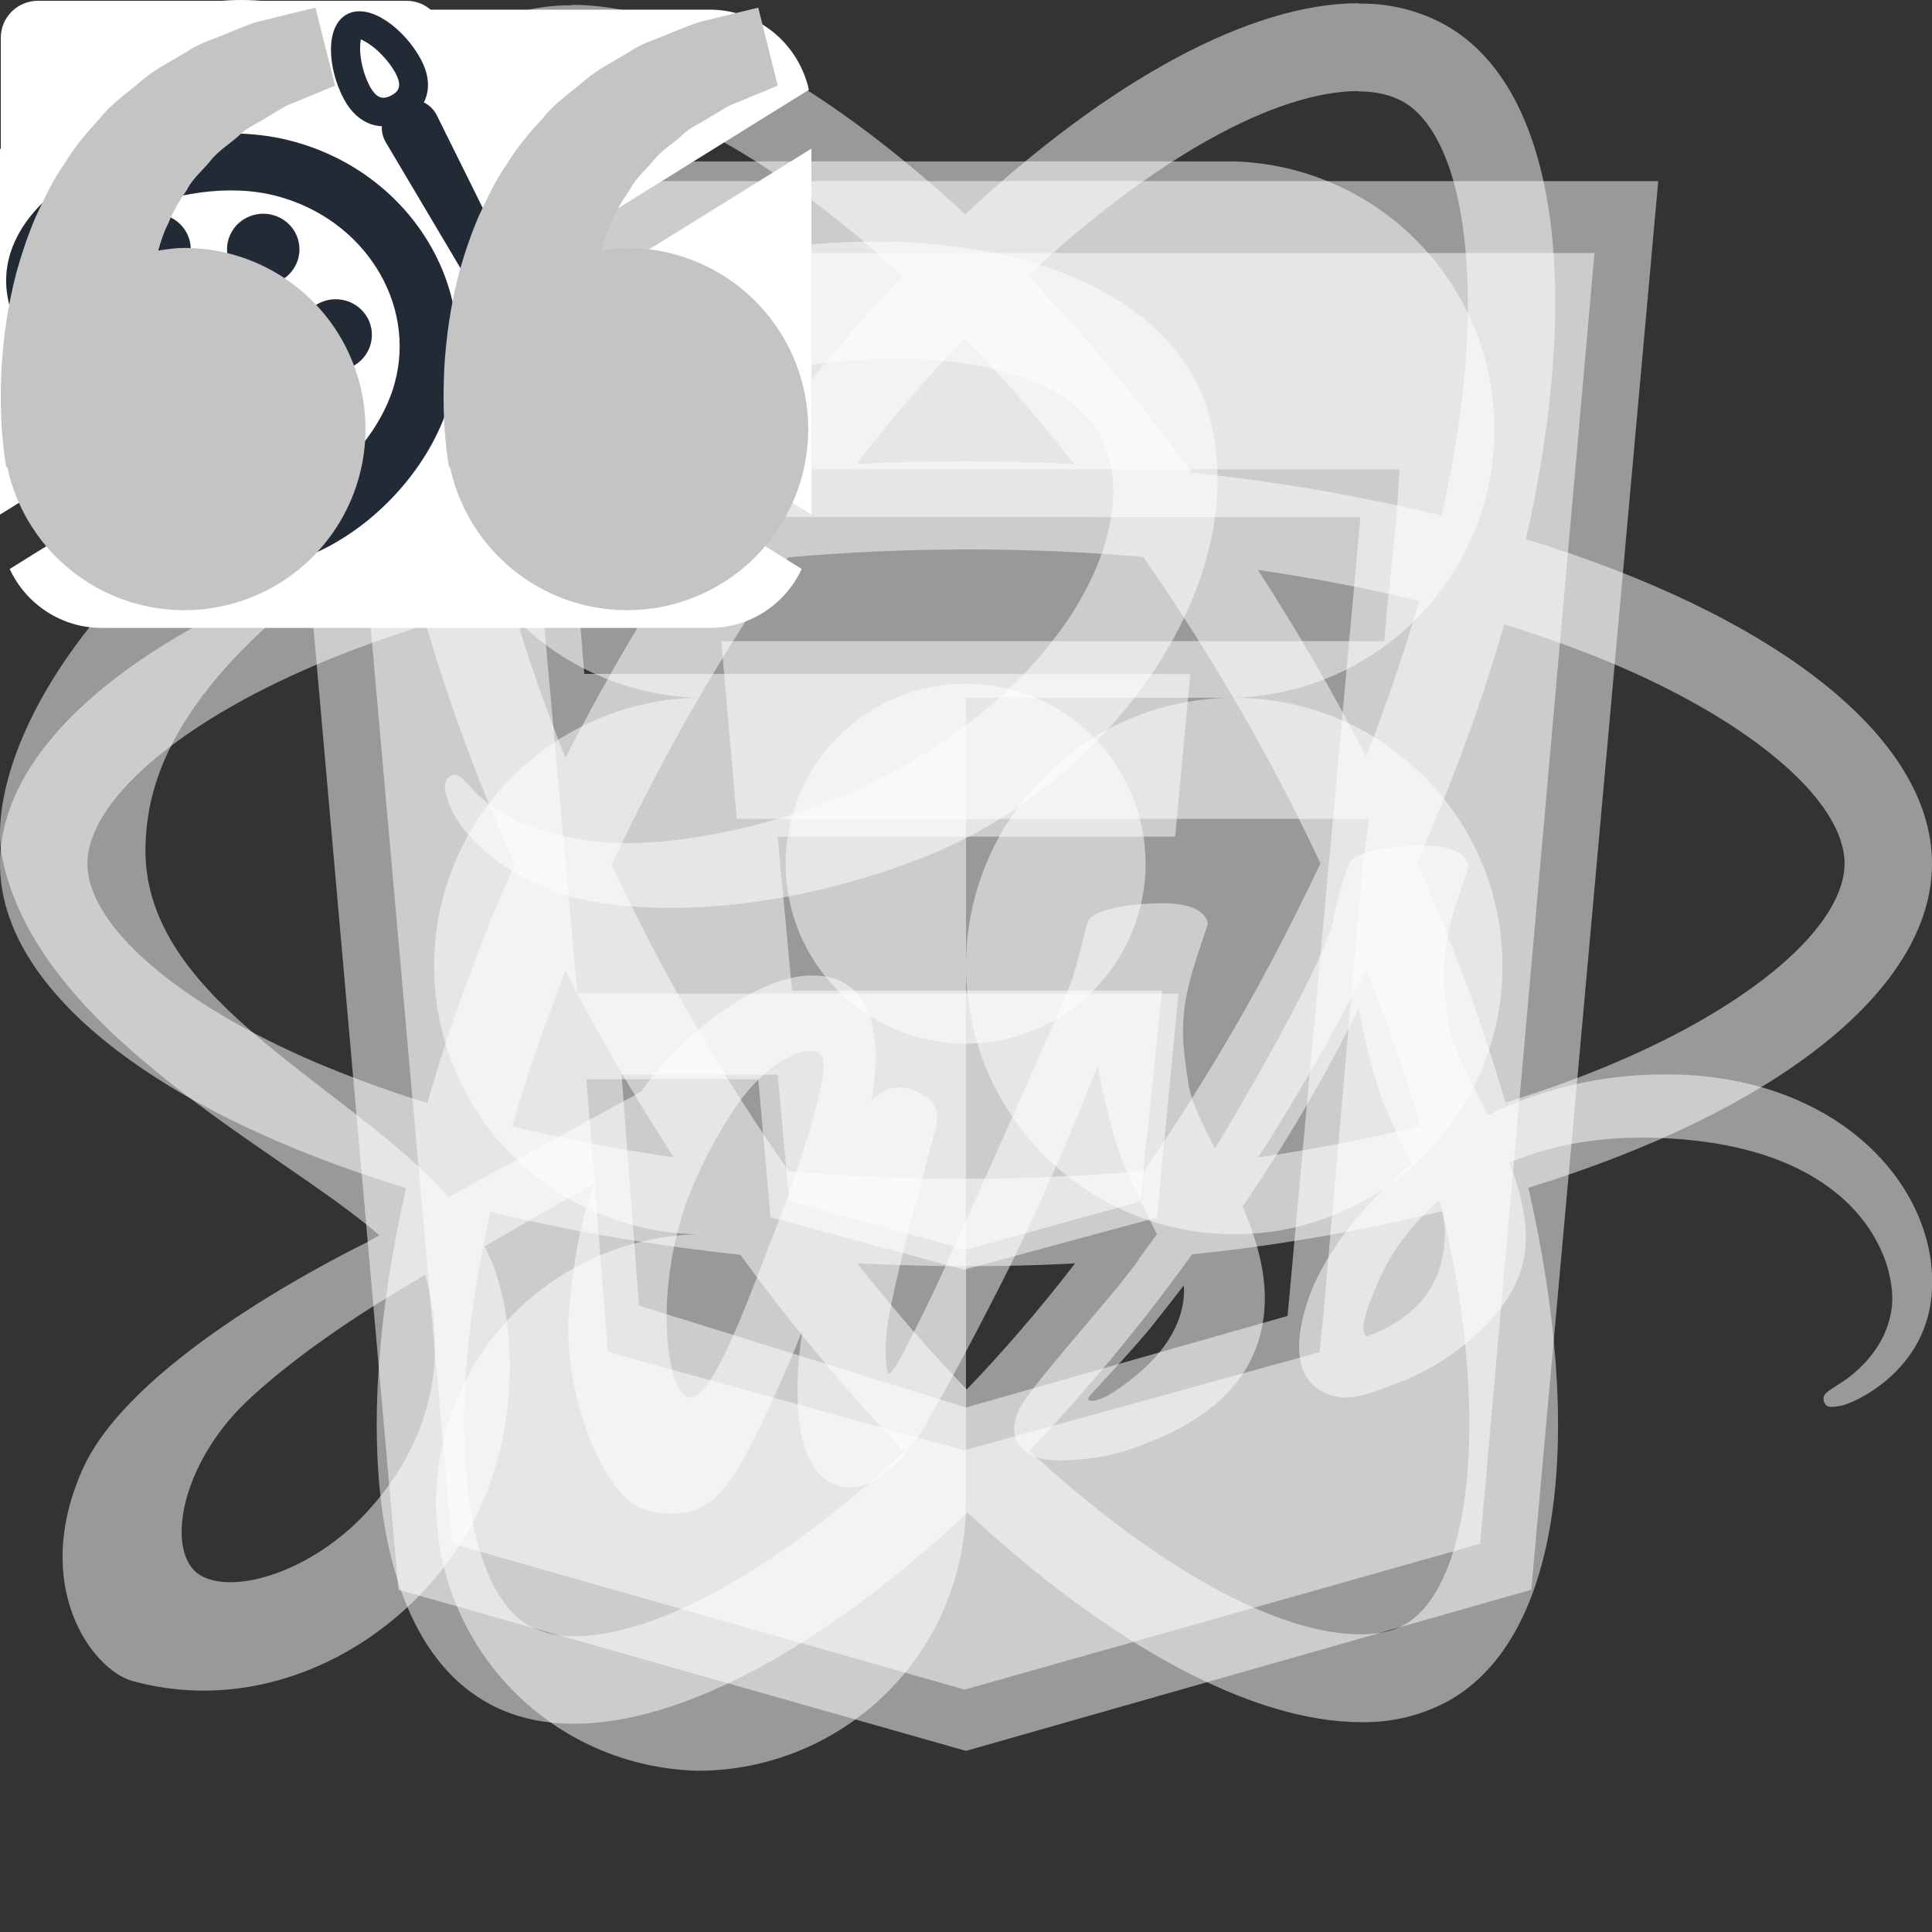 <svg xmlns="http://www.w3.org/2000/svg" width="100" height="100" viewBox="0 0 100 100" fill="none">
  <rect x="0" y="0" width="100" height="100" fill="#333333" stroke="none"/>
  <path id="figma" d="M63.883 36.117C67.493 36.008 70.918 34.498 73.433 31.907C75.948 29.316 77.354 25.847 77.354 22.235C77.354 18.624 75.948 15.155 73.433 12.564C70.918 9.973 67.493 8.463 63.883 8.354H36.117C32.507 8.463 29.082 9.973 26.567 12.564C24.052 15.155 22.646 18.624 22.646 22.235C22.646 25.847 24.052 29.316 26.567 31.907C29.082 34.498 32.507 36.008 36.117 36.117C32.476 36.18 29.005 37.67 26.453 40.268C23.9 42.865 22.47 46.361 22.47 50.002C22.47 53.644 23.9 57.139 26.453 59.737C29.005 62.334 32.476 63.825 36.117 63.888C32.493 63.976 29.049 65.478 26.517 68.072C23.986 70.666 22.569 74.147 22.569 77.771C22.569 81.395 23.986 84.876 26.517 87.47C29.049 90.064 32.493 91.566 36.117 91.654C39.799 91.652 43.329 90.188 45.933 87.584C48.536 84.98 49.999 81.449 50 77.767V36.117H63.883Z" fill="white" fill-opacity="0.5"/>
  <path d="M63.883 63.883C71.551 63.883 77.767 57.668 77.767 50C77.767 42.333 71.551 36.117 63.883 36.117C56.216 36.117 50 42.333 50 50C50 57.668 56.216 63.883 63.883 63.883Z" fill="white" fill-opacity="0.5"/>

  <g id="html">
    <path d="M14.18 9.375L20.625 82.285L50 90.625L79.258 82.285L85.83 9.375H14.18ZM72.285 26.67L71.817 31.279L71.65 33.184H37.334L38.135 42.383H70.859L70.537 44.756L68.467 68.408L68.301 69.99L50.039 75.029V75.059H49.922L49.893 75.068V75.059H49.883L31.465 69.981L30.352 55.859H39.248L39.883 63.008L49.883 65.713H49.922L59.883 63.018L60.996 51.435H49.893V51.426H29.883L27.656 26.67L27.49 24.297H72.442L72.285 26.67Z" fill="white" fill-opacity="0.5"/>
  </g>

  <g id="css">
  
  <path d="M17.467 13.096H82.529L76.612 79.904L49.929 87.454L23.392 79.9L17.467 13.096ZM70.417 26.767L29.583 26.758L30.242 34.879L61.612 34.887L60.825 43.304H40.25L40.996 51.275H60.15L59.017 62.191L50 64.683L40.846 62.171L40.258 55.633H32.175L33.075 67.579L50 72.85L66.646 68.112L70.417 26.767Z" fill="white" fill-opacity="0.5"/>

  </g>

  <g id="sass"> 
  
  <path d="M47.162 69.206C47.069 69.375 47.116 69.3 47.162 69.206V69.206ZM86.087 55.613C82.944 55.613 79.844 56.331 77.025 57.722C76.103 55.863 75.15 54.238 74.994 53.019C74.806 51.597 74.603 50.753 74.822 49.066C75.041 47.378 76.025 44.988 76.009 44.816C75.994 44.644 75.791 43.784 73.775 43.769C71.759 43.753 70.025 44.159 69.822 44.691C69.465 45.661 69.188 46.659 68.994 47.675C68.634 49.503 64.966 56.034 62.887 59.441C62.2 58.113 61.622 56.941 61.497 56.003C61.309 54.581 61.106 53.738 61.325 52.05C61.544 50.363 62.528 47.972 62.512 47.8C62.497 47.628 62.294 46.769 60.281 46.753C58.269 46.738 56.531 47.144 56.328 47.675C56.125 48.206 55.906 49.456 55.5 50.659C55.094 51.863 50.203 62.738 48.925 65.566C48.269 67.003 47.706 68.159 47.3 68.941C47.237 69.066 47.191 69.144 47.159 69.206C47.206 69.128 47.237 69.05 47.237 69.081C46.894 69.753 46.691 70.128 46.691 70.128V70.144C46.425 70.644 46.128 71.097 45.987 71.097C45.894 71.097 45.691 69.784 46.034 67.988C46.769 64.206 48.503 58.331 48.487 58.128C48.472 58.019 48.816 57.003 47.347 56.456C45.925 55.941 45.409 56.8 45.284 56.8C45.159 56.8 45.066 57.113 45.066 57.113C45.066 57.113 46.644 50.488 42.034 50.488C39.159 50.488 35.159 53.644 33.194 56.503C31.959 57.175 29.287 58.628 26.475 60.175L23.241 61.956C23.162 61.878 23.1 61.8 23.022 61.722C17.428 55.753 7.103 51.534 7.541 43.519C7.697 40.597 8.712 32.925 27.397 23.613C42.709 15.988 54.95 18.081 57.059 22.738C60.091 29.378 50.512 41.738 34.612 43.519C28.55 44.191 25.366 41.847 24.569 40.972C23.741 40.05 23.616 40.003 23.303 40.175C22.787 40.456 23.116 41.269 23.303 41.753C23.772 42.988 25.725 45.175 29.053 46.269C31.975 47.222 39.081 47.753 47.672 44.425C57.325 40.706 64.841 30.347 62.634 21.675C60.391 12.863 45.778 9.972 31.962 14.878C23.728 17.8 14.825 22.394 8.422 28.378C0.812 35.503 -0.403 41.706 0.097 44.3C1.878 53.503 14.562 59.503 19.637 63.941L18.934 64.331C16.387 65.597 6.719 70.659 4.297 76.003C1.562 82.066 4.75 86.409 6.841 87.003C13.372 88.816 20.056 85.55 23.65 80.191C27.244 74.831 26.806 67.831 25.15 64.644C25.134 64.597 25.103 64.566 25.087 64.519C26.962 63.408 28.853 62.325 30.759 61.269C30.134 62.956 29.681 64.988 29.447 67.925C29.166 71.363 30.587 75.816 32.431 77.566C33.244 78.331 34.225 78.347 34.837 78.347C36.994 78.347 37.962 76.566 39.041 74.441C40.369 71.847 41.541 68.831 41.541 68.831C41.541 68.831 40.072 76.988 44.087 76.988C45.556 76.988 47.025 75.097 47.681 74.128V74.144C47.681 74.144 47.712 74.081 47.791 73.956C47.947 73.722 48.025 73.581 48.025 73.581V73.534C48.619 72.519 49.916 70.191 51.869 66.347C54.4 61.378 56.819 55.175 56.819 55.175C57.053 56.538 57.378 57.884 57.787 59.206C58.225 60.691 59.147 62.316 59.881 63.894C59.287 64.706 58.928 65.175 58.928 65.175C58.928 65.188 58.934 65.197 58.944 65.206C58.475 65.831 57.944 66.503 57.397 67.159C55.4 69.534 53.022 72.253 52.709 73.034C52.334 73.956 52.428 74.644 53.147 75.175C53.678 75.581 54.616 75.644 55.6 75.566C57.397 75.441 58.662 75.003 59.272 74.722C60.396 74.319 61.458 73.762 62.428 73.066C64.381 71.628 65.569 69.566 65.459 66.847C65.397 65.347 64.912 63.847 64.319 62.441C64.491 62.191 64.678 61.925 64.85 61.659C66.883 58.626 68.715 55.461 70.334 52.188C70.569 53.55 70.891 54.897 71.303 56.219C71.678 57.484 72.412 58.875 73.084 60.234C70.178 62.594 68.381 65.328 67.759 67.125C66.603 70.453 67.509 71.953 69.212 72.297C69.978 72.453 71.072 72.094 71.884 71.75C73.091 71.347 74.228 70.763 75.256 70.016C77.209 68.578 79.1 66.563 78.972 63.828C78.925 62.594 78.581 61.359 78.128 60.172C80.581 59.141 83.769 58.578 87.831 59.047C96.531 60.063 98.234 65.5 97.906 67.766C97.578 70.031 95.75 71.297 95.141 71.672C94.531 72.047 94.344 72.188 94.391 72.469C94.469 72.875 94.75 72.859 95.266 72.766C95.984 72.641 99.828 70.922 100 66.719C100.25 61.406 95.141 55.563 86.094 55.609L86.087 55.613ZM19.028 78.222C16.153 81.363 12.125 82.55 10.391 81.55C8.531 80.469 9.266 75.847 12.809 72.5C14.966 70.469 17.747 68.594 19.591 67.438C20.012 67.188 20.622 66.813 21.372 66.359C21.433 66.32 21.495 66.284 21.559 66.25C21.7 66.156 21.856 66.078 22.012 65.984C23.306 70.734 22.059 74.922 19.028 78.219V78.222ZM40.022 63.941C39.022 66.394 36.916 72.644 35.631 72.316C34.537 72.034 33.866 67.269 35.412 62.581C36.194 60.222 37.85 57.409 38.834 56.316C40.412 54.55 42.147 53.988 42.553 54.691C43.1 55.613 40.647 62.409 40.022 63.941ZM57.366 72.222C56.944 72.441 56.553 72.581 56.366 72.472C56.225 72.394 56.537 72.097 56.537 72.097C56.537 72.097 58.709 69.769 59.569 68.706C60.069 68.081 60.647 67.347 61.272 66.534C61.272 66.613 61.287 66.691 61.287 66.784C61.269 69.581 58.581 71.472 57.362 72.222H57.366ZM70.741 69.175C70.428 68.956 70.475 68.222 71.522 65.941C71.928 65.05 72.866 63.55 74.491 62.113C74.675 62.656 74.775 63.225 74.787 63.8C74.772 67.316 72.256 68.628 70.741 69.175Z" fill="white" fill-opacity="0.5"/>
</g>

<g id="react">

  <path d="M100 44.704C100 38.079 91.704 31.8 78.983 27.908C81.921 14.946 80.617 4.629 74.867 1.325C73.473 0.545 71.897 0.152 70.3 0.188V4.729C71.237 4.729 71.992 4.917 72.625 5.263C75.396 6.854 76.6 12.904 75.662 20.692C75.438 22.608 75.071 24.625 74.621 26.683C70.361 25.657 66.037 24.915 61.679 24.463C59.083 20.881 56.25 17.476 53.2 14.271C59.846 8.096 66.083 4.713 70.325 4.713V0.167C64.717 0.167 57.379 4.163 49.958 11.092C42.542 4.208 35.2 0.25 29.596 0.25V4.792C33.817 4.792 40.075 8.158 46.721 14.292C43.867 17.292 41.013 20.692 38.3 24.463C33.933 24.91 29.602 25.659 25.337 26.704C24.867 24.667 24.521 22.692 24.275 20.796C23.317 13.004 24.5 6.954 27.254 5.346C27.863 4.979 28.658 4.813 29.596 4.813V0.271C27.887 0.271 26.333 0.638 24.992 1.408C19.262 4.713 17.979 15.004 20.933 27.929C8.254 31.846 0 38.1 0 44.704C0 51.329 8.296 57.608 21.017 61.496C18.079 74.463 19.383 84.779 25.133 88.079C26.458 88.854 28.008 89.221 29.717 89.221C35.325 89.221 42.663 85.225 50.083 78.296C57.5 85.183 64.838 89.138 70.446 89.138C72.055 89.172 73.644 88.778 75.05 87.996C80.779 84.696 82.062 74.404 79.108 61.479C91.746 57.588 100 51.308 100 44.704ZM73.458 31.108C72.667 33.833 71.749 36.519 70.708 39.158C69.005 35.845 67.134 32.62 65.104 29.496C68 29.925 70.792 30.454 73.463 31.108H73.458ZM64.125 52.817C62.538 55.567 60.904 58.179 59.212 60.604C53.097 61.143 46.946 61.15 40.829 60.625C37.321 55.613 34.252 50.307 31.658 44.767C34.248 39.213 37.304 33.889 40.792 28.85C46.906 28.31 53.055 28.302 59.171 28.825C60.862 31.25 62.517 33.842 64.104 36.575C65.654 39.242 67.062 41.95 68.346 44.683C67.048 47.45 65.64 50.163 64.125 52.817ZM70.708 50.167C71.808 52.896 72.75 55.629 73.521 58.279C70.854 58.933 68.037 59.483 65.125 59.908C67.147 56.756 69.01 53.505 70.708 50.167ZM50.042 71.917C48.146 69.958 46.25 67.779 44.375 65.392C46.208 65.475 48.083 65.538 49.979 65.538C51.896 65.538 53.792 65.496 55.646 65.392C53.812 67.779 51.917 69.958 50.042 71.917ZM34.875 59.908C32.066 59.501 29.276 58.965 26.517 58.3C27.271 55.671 28.208 52.958 29.267 50.25C30.104 51.875 30.983 53.508 31.942 55.142C32.9 56.771 33.875 58.363 34.875 59.908ZM49.938 17.492C51.833 19.45 53.729 21.629 55.604 24.017C53.771 23.933 51.896 23.871 50 23.871C48.083 23.871 46.188 23.913 44.333 24.017C46.167 21.629 48.062 19.45 49.938 17.492ZM34.854 29.5C32.833 32.646 30.969 35.89 29.271 39.221C28.201 36.565 27.262 33.857 26.458 31.108C29.125 30.475 31.942 29.925 34.854 29.5ZM16.408 55.017C9.192 51.942 4.525 47.904 4.525 44.704C4.525 41.504 9.192 37.446 16.408 34.392C18.158 33.638 20.075 32.963 22.054 32.333C23.217 36.325 24.746 40.483 26.637 44.746C24.852 48.755 23.341 52.881 22.117 57.096C20.181 56.497 18.276 55.803 16.408 55.017ZM27.375 84.142C24.604 82.558 23.4 76.5 24.337 68.717C24.562 66.8 24.929 64.779 25.379 62.721C29.371 63.7 33.733 64.454 38.321 64.946C40.917 68.528 43.75 71.933 46.8 75.138C40.154 81.313 33.917 84.696 29.675 84.696C28.875 84.705 28.085 84.516 27.375 84.146V84.142ZM75.725 68.613C76.683 76.4 75.5 82.454 72.746 84.063C72.138 84.429 71.342 84.592 70.404 84.592C66.183 84.592 59.925 81.229 53.279 75.092C56.133 72.1 58.987 68.696 61.7 64.925C66.067 64.478 70.398 63.729 74.662 62.683C75.133 64.742 75.496 66.717 75.725 68.613ZM83.571 55.017C81.821 55.771 79.904 56.446 77.925 57.075C76.679 52.839 75.148 48.692 73.342 44.663C75.217 40.425 76.721 36.288 77.862 32.313C79.883 32.942 81.796 33.638 83.592 34.392C90.808 37.467 95.475 41.504 95.475 44.704C95.454 47.904 90.787 51.963 83.571 55.017Z" fill="white" fill-opacity="0.5"/>
  <path d="M49.979 54.021C52.45 54.021 54.82 53.039 56.567 51.292C58.314 49.545 59.296 47.175 59.296 44.704C59.296 42.233 58.314 39.864 56.567 38.117C54.82 36.369 52.45 35.388 49.979 35.388C47.508 35.388 45.139 36.369 43.391 38.117C41.644 39.864 40.663 42.233 40.663 44.704C40.663 47.175 41.644 49.545 43.391 51.292C45.139 53.039 47.508 54.021 49.979 54.021Z" fill="white" fill-opacity="0.5"/>
</g>

<g id="mail">

  <path d="M18.125 3.125H1.875C1.529 3.125 1.25 3.404 1.25 3.75V16.25C1.25 16.596 1.529 16.875 1.875 16.875H18.125C18.471 16.875 18.75 16.596 18.75 16.25V3.75C18.75 3.404 18.471 3.125 18.125 3.125ZM16.547 5.252L10.385 10.047C10.232 10.166 10.02 10.166 9.867 10.047L3.703 5.252C3.68 5.234 3.663 5.209 3.654 5.181C3.646 5.153 3.646 5.123 3.656 5.095C3.665 5.067 3.683 5.043 3.707 5.026C3.731 5.009 3.76 5 3.789 5H16.461C16.49 5 16.519 5.009 16.543 5.026C16.567 5.043 16.585 5.067 16.594 5.095C16.604 5.123 16.604 5.153 16.596 5.181C16.587 5.209 16.57 5.234 16.547 5.252Z" fill="white"/>

</g>

<g id="download">
  <path d="M10 12.5L13.333 9.167M10 12.5V2.5V12.5ZM10 12.5L6.667 9.167L10 12.5Z" stroke="white" stroke-width="2" stroke-linecap="round" stroke-linejoin="round"/>
  <path d="M1.667 14.167L2.184 16.238C2.274 16.598 2.482 16.918 2.775 17.147C3.068 17.376 3.429 17.5 3.801 17.5H16.199C16.571 17.5 16.932 17.376 17.225 17.147C17.518 16.918 17.726 16.598 17.816 16.238L18.333 14.167" stroke="white" stroke-width="2" stroke-linecap="round" stroke-linejoin="round"/>
</g>

<g id="computer">
  <path fill-rule="evenodd" clip-rule="evenodd" d="M4.5 8.125C4.5 7.343 4.816 6.592 5.379 6.039C5.941 5.486 6.704 5.175 7.5 5.175H22.5C23.296 5.175 24.059 5.486 24.621 6.039C25.184 6.592 25.5 7.343 25.5 8.125V19.925C25.5 20.707 25.184 21.458 24.621 22.011C24.059 22.564 23.296 22.875 22.5 22.875H19.17L19.355 23.596L20.561 24.782C20.77 24.988 20.913 25.251 20.971 25.537C21.029 25.823 20.999 26.12 20.886 26.39C20.772 26.659 20.58 26.889 20.333 27.051C20.087 27.213 19.797 27.3 19.5 27.3H10.5C10.203 27.3 9.913 27.213 9.667 27.051C9.42 26.889 9.228 26.659 9.114 26.39C9.001 26.12 8.971 25.823 9.029 25.537C9.087 25.251 9.23 24.988 9.44 24.782L10.646 23.596L10.83 22.875H7.5C6.704 22.875 5.941 22.564 5.379 22.011C4.816 21.458 4.5 20.707 4.5 19.925V8.125ZM13.156 18.45H7.5V8.125H22.5V18.45H13.156Z" fill="#222A36"/>
</g>

<g id="arrow-right">
  <path d="M1.667 13H28.333" stroke="#676CDB" stroke-width="2" stroke-linecap="round" stroke-linejoin="round"/>
  <path d="M16.667 1.333L28.333 13L16.667 24.667" stroke="#676CDB" stroke-width="2" stroke-linecap="round" stroke-linejoin="round"/>
</g>

<g id="arrow-left">
  <path d="M28.333 13L1.667 13" stroke="#676CDB" stroke-opacity="2" stroke-width="2" stroke-linecap="round" stroke-linejoin="round"/>
  <path d="M13.333 24.667L1.667 13L13.333 1.333" stroke="#676CDB" stroke-opacity="2" stroke-width="2" stroke-linecap="round" stroke-linejoin="round"/></g>

  <g id="linkedIn">
  <path fill-rule="evenodd" clip-rule="evenodd" d="M0.042 1.956C0.042 1.448 0.243 0.961 0.602 0.602C0.961 0.243 1.448 0.042 1.956 0.042H21.042C21.293 0.041 21.543 0.09 21.775 0.187C22.008 0.283 22.219 0.424 22.397 0.601C22.575 0.779 22.716 0.99 22.813 1.223C22.909 1.455 22.959 1.705 22.958 1.956V21.042C22.959 21.293 22.909 21.543 22.813 21.775C22.717 22.008 22.576 22.219 22.398 22.397C22.22 22.575 22.009 22.716 21.776 22.813C21.544 22.909 21.294 22.959 21.043 22.958H1.956C1.705 22.958 1.456 22.909 1.223 22.812C0.991 22.716 0.78 22.575 0.602 22.397C0.424 22.219 0.283 22.008 0.187 21.776C0.091 21.543 0.042 21.294 0.042 21.043V1.956ZM9.113 8.779H12.216V10.338C12.664 9.442 13.809 8.635 15.531 8.635C18.832 8.635 19.615 10.42 19.615 13.694V19.758H16.274V14.44C16.274 12.575 15.826 11.523 14.688 11.523C13.11 11.523 12.454 12.657 12.454 14.44V19.758H9.113V8.779ZM3.383 19.616H6.725V8.635H3.383V19.615V19.616ZM7.203 5.054C7.209 5.34 7.159 5.625 7.053 5.891C6.948 6.157 6.791 6.4 6.591 6.604C6.391 6.809 6.152 6.971 5.888 7.082C5.624 7.193 5.341 7.25 5.055 7.25C4.769 7.25 4.485 7.193 4.221 7.082C3.958 6.971 3.719 6.809 3.519 6.604C3.318 6.4 3.161 6.157 3.056 5.891C2.951 5.625 2.9 5.34 2.906 5.054C2.919 4.493 3.15 3.958 3.552 3.565C3.954 3.172 4.493 2.953 5.055 2.953C5.616 2.953 6.156 3.172 6.557 3.565C6.959 3.958 7.191 4.493 7.203 5.054Z" fill="white"/>
</g>

<g id="github">
  <path fill-rule="evenodd" clip-rule="evenodd" d="M12.5 0C5.594 0 0 5.594 0 12.5C0 18.031 3.578 22.703 8.547 24.359C9.172 24.469 9.406 24.094 9.406 23.766C9.406 23.469 9.391 22.484 9.391 21.438C6.25 22.016 5.438 20.672 5.188 19.969C5.047 19.609 4.438 18.5 3.906 18.203C3.469 17.969 2.844 17.391 3.891 17.375C4.875 17.359 5.578 18.281 5.812 18.656C6.938 20.547 8.734 20.016 9.453 19.688C9.562 18.875 9.891 18.328 10.25 18.016C7.469 17.703 4.562 16.625 4.562 11.844C4.562 10.484 5.047 9.359 5.844 8.484C5.719 8.172 5.281 6.891 5.969 5.172C5.969 5.172 7.016 4.844 9.406 6.453C10.406 6.172 11.469 6.031 12.531 6.031C13.594 6.031 14.656 6.172 15.656 6.453C18.047 4.828 19.094 5.172 19.094 5.172C19.781 6.891 19.344 8.172 19.219 8.484C20.016 9.359 20.5 10.469 20.5 11.844C20.5 16.641 17.578 17.703 14.797 18.016C15.25 18.406 15.641 19.156 15.641 20.328C15.641 22 15.625 23.344 15.625 23.766C15.625 24.094 15.859 24.484 16.484 24.359C18.966 23.522 21.122 21.927 22.65 19.799C24.177 17.672 24.999 15.119 25 12.5C25 5.594 19.406 0 12.5 0Z" fill="white"/>
</g>

<g id="instagram">
  <path d="M15.652 2.1H5.348C3.557 2.1 2.1 3.556 2.1 5.347V8.778V15.653C2.1 17.444 3.557 18.9 5.348 18.9H15.652C17.443 18.9 18.9 17.444 18.9 15.653V8.771V5.341C18.893 3.556 17.437 2.1 15.652 2.1ZM16.583 4.035H16.957V4.403V6.882L14.116 6.889L14.109 4.042L16.583 4.035ZM8.098 8.771C8.636 8.03 9.509 7.538 10.493 7.538C11.478 7.538 12.351 8.024 12.889 8.771C13.243 9.257 13.447 9.854 13.447 10.497C13.447 12.124 12.121 13.455 10.487 13.455C8.853 13.455 7.54 12.124 7.54 10.497C7.54 9.854 7.75 9.257 8.098 8.771ZM17.259 15.646C17.259 16.532 16.538 17.253 15.652 17.253H5.348C4.463 17.253 3.741 16.532 3.741 15.646V8.771H6.247C6.031 9.303 5.906 9.887 5.906 10.497C5.906 13.029 7.967 15.089 10.5 15.089C13.033 15.089 15.094 13.029 15.094 10.497C15.094 9.887 14.969 9.303 14.752 8.771H17.259V15.646Z" fill="white"/>
</g>

<g id="telegram">
  <path d="M18.906 4.764L16.37 16.721C16.179 17.564 15.68 17.774 14.972 17.377L11.108 14.53L9.245 16.323C9.038 16.53 8.866 16.702 8.468 16.702L8.746 12.768L15.905 6.299C16.217 6.022 15.838 5.867 15.422 6.145L6.571 11.719L2.76 10.526C1.932 10.267 1.917 9.697 2.933 9.299L17.837 3.557C18.527 3.299 19.131 3.71 18.906 4.764Z" fill="white"/>
</g>

<g id="mail">
  <path fill-rule="evenodd" clip-rule="evenodd" d="M0.131 4.647C0.396 3.469 1.046 2.417 1.976 1.663C2.906 0.91 4.061 0.5 5.25 0.5H36.75C37.939 0.5 39.094 0.91 40.024 1.663C40.953 2.417 41.604 3.469 41.869 4.647L21 17.604L0.131 4.647ZM0 7.692V26.636L15.233 17.148L0 7.692ZM17.748 18.713L0.501 29.452C0.927 30.365 1.6 31.136 2.441 31.675C3.281 32.215 4.256 32.501 5.25 32.5H36.75C37.744 32.5 38.718 32.214 39.558 31.674C40.398 31.134 41.071 30.362 41.496 29.449L24.25 18.711L21 20.729L17.748 18.711V18.713ZM26.767 17.151L42 26.636V7.692L26.767 17.148V17.151Z" fill="white"/>
  </g>

<g id="twitter">
  <path d="M1.245 20.5C2.512 20.346 3.797 20.512 5.064 20.304C5.701 20.203 6.284 19.989 6.861 19.763C5.433 18.846 4.148 17.799 2.952 16.544C2.524 16.098 2.833 15.348 3.458 15.33C3.97 15.354 4.47 15.312 4.957 15.211C3.714 13.634 2.75 11.939 2 10.035C1.798 9.523 2.393 9.005 2.875 9.16C3.155 9.273 3.44 9.35 3.732 9.41C2.845 7.28 2.661 5.132 3.155 2.776C3.268 2.234 3.982 2.103 4.345 2.46C7.189 5.257 10.782 6.601 14.626 7.244C14.287 4.614 16.155 1.818 18.606 0.901C20.641 0.146 23.372 0.663 24.741 2.377C25.657 1.8 26.924 1.609 27.942 1.431C28.477 1.342 28.995 1.865 28.68 2.395C28.311 3.014 27.96 3.674 27.573 4.305C28.358 4.073 29.168 3.93 29.977 3.829C30.56 3.751 30.911 4.65 30.465 5.007C29.518 5.762 28.578 6.625 27.573 7.315C27.543 13.997 25.592 19.602 19.624 23.404C14.65 26.581 5.404 26.046 1.078 21.72H1.072C0.882 21.672 0.781 21.53 0.745 21.375C0.578 21.125 0.697 20.816 0.917 20.697C1.001 20.596 1.108 20.518 1.245 20.5Z" fill="white"/>
</g>

<g id="ux">
  <path fill-rule="evenodd" clip-rule="evenodd" d="M23.33 20.585C24.896 14.839 21.188 8.903 15.097 7.298C8.217 5.484 -1.546 10.195 0.626 16.238C1.346 18.237 2.732 18.704 5.346 18.741L5.51 18.744C6.891 18.761 7.28 18.849 7.397 19.035C7.587 19.342 7.59 19.83 7.376 21.174C7.274 21.808 7.241 22.029 7.202 22.376C6.963 24.486 7.326 26.133 8.732 27.622C13.124 32.273 21.561 27.072 23.33 20.585V20.585ZM3.455 15.253C2.361 12.214 9.359 8.838 14.319 10.145C18.845 11.338 21.558 15.682 20.432 19.82C19.175 24.433 13.259 28.08 10.931 25.613C10.211 24.852 10.033 24.038 10.184 22.7C10.216 22.414 10.245 22.216 10.34 21.63C10.668 19.569 10.664 18.628 9.953 17.491C9.062 16.064 8.003 15.824 5.547 15.793L5.388 15.79C3.942 15.771 3.599 15.654 3.453 15.253H3.455Z" fill="#222A36"/>
  <path d="M8 14.75C7.503 14.75 7.026 14.556 6.674 14.21C6.323 13.864 6.125 13.395 6.125 12.906C6.125 12.417 6.323 11.948 6.674 11.602C7.026 11.257 7.503 11.062 8 11.062C8.497 11.062 8.974 11.257 9.326 11.602C9.677 11.948 9.875 12.417 9.875 12.906C9.875 13.395 9.677 13.864 9.326 14.21C8.974 14.556 8.497 14.75 8 14.75V14.75Z" fill="#222A36"/>
  <path d="M13.625 14.75C13.128 14.75 12.651 14.556 12.299 14.21C11.947 13.864 11.75 13.395 11.75 12.906C11.75 12.417 11.947 11.948 12.299 11.602C12.651 11.257 13.128 11.062 13.625 11.062C14.122 11.062 14.599 11.257 14.951 11.602C15.303 11.948 15.5 12.417 15.5 12.906C15.5 13.395 15.303 13.864 14.951 14.21C14.599 14.556 14.122 14.75 13.625 14.75Z" fill="#222A36"/>
  <path d="M17.375 19.175C16.878 19.175 16.401 18.981 16.049 18.635C15.697 18.289 15.5 17.82 15.5 17.331C15.5 16.842 15.697 16.373 16.049 16.028C16.401 15.682 16.878 15.488 17.375 15.488C17.872 15.488 18.349 15.682 18.701 16.028C19.052 16.373 19.25 16.842 19.25 17.331C19.25 17.82 19.052 18.289 18.701 18.635C18.349 18.981 17.872 19.175 17.375 19.175Z" fill="#222A36"/>
  <path d="M15.125 24.337C14.628 24.337 14.151 24.143 13.799 23.797C13.447 23.452 13.25 22.983 13.25 22.494C13.25 22.005 13.447 21.536 13.799 21.19C14.151 20.844 14.628 20.65 15.125 20.65C15.622 20.65 16.099 20.844 16.451 21.19C16.802 21.536 17 22.005 17 22.494C17 22.983 16.802 23.452 16.451 23.797C16.099 24.143 15.622 24.337 15.125 24.337V24.337Z" fill="#222A36"/>
  <path d="M20.555 5.318C20.733 5.224 20.928 5.166 21.129 5.149C21.33 5.131 21.533 5.153 21.725 5.214C21.917 5.275 22.094 5.374 22.247 5.504C22.399 5.634 22.523 5.793 22.611 5.971L28.751 18.361C28.854 18.584 28.866 18.836 28.786 19.068C28.706 19.299 28.539 19.492 28.319 19.607C28.1 19.721 27.844 19.75 27.604 19.686C27.364 19.622 27.158 19.47 27.027 19.262L19.965 7.359C19.864 7.188 19.799 6.998 19.773 6.801C19.748 6.605 19.764 6.405 19.819 6.215C19.874 6.024 19.968 5.846 20.095 5.692C20.221 5.538 20.378 5.411 20.556 5.318H20.555Z" fill="#222A36"/>
  <path fill-rule="evenodd" clip-rule="evenodd" d="M17.805 5.139C18.536 6.489 19.764 6.866 20.952 6.245C22.139 5.626 22.509 4.412 21.779 3.062C20.945 1.516 19.157 0.115 17.972 0.733C16.787 1.353 16.97 3.593 17.807 5.139H17.805ZM19.13 4.446C18.864 3.921 18.701 3.352 18.65 2.769C18.628 2.525 18.637 2.279 18.677 2.037L18.704 2.05C18.779 2.086 19.011 2.192 19.308 2.425C19.761 2.78 20.211 3.304 20.454 3.754C20.798 4.388 20.7 4.707 20.247 4.944C19.797 5.18 19.473 5.08 19.13 4.447V4.446Z" fill="#222A36"/>
</g>

<g id="quote">
<path d="M9.542 12.833C9.077 12.833 8.631 12.904 8.188 12.969C8.331 12.485 8.479 11.994 8.717 11.552C8.954 10.91 9.325 10.354 9.694 9.794C10.002 9.188 10.546 8.777 10.946 8.258C11.365 7.754 11.935 7.419 12.387 7C12.831 6.562 13.412 6.344 13.875 6.035C14.358 5.758 14.779 5.452 15.229 5.306L16.352 4.844L17.34 4.433L16.329 0.396L15.085 0.696C14.688 0.796 14.202 0.913 13.65 1.052C13.085 1.156 12.483 1.442 11.812 1.702C11.15 1.998 10.383 2.198 9.671 2.673C8.954 3.127 8.127 3.506 7.398 4.115C6.692 4.742 5.84 5.285 5.21 6.083C4.523 6.829 3.844 7.612 3.317 8.504C2.706 9.354 2.292 10.287 1.854 11.21C1.458 12.133 1.14 13.077 0.879 13.994C0.385 15.831 0.165 17.577 0.079 19.071C0.008 20.567 0.05 21.81 0.137 22.71C0.169 23.135 0.227 23.548 0.269 23.833L0.321 24.183L0.375 24.171C0.746 25.902 1.599 27.492 2.835 28.759C4.072 30.025 5.642 30.915 7.364 31.327C9.085 31.738 10.888 31.654 12.564 31.083C14.24 30.512 15.72 29.479 16.832 28.103C17.945 26.726 18.646 25.063 18.853 23.305C19.06 21.547 18.765 19.766 18.002 18.169C17.24 16.571 16.04 15.223 14.543 14.278C13.046 13.334 11.312 12.833 9.542 12.833ZM32.458 12.833C31.994 12.833 31.548 12.904 31.104 12.969C31.248 12.485 31.396 11.994 31.633 11.552C31.871 10.91 32.242 10.354 32.61 9.794C32.919 9.188 33.462 8.777 33.862 8.258C34.281 7.754 34.852 7.419 35.304 7C35.748 6.562 36.329 6.344 36.792 6.035C37.275 5.758 37.696 5.452 38.146 5.306L39.269 4.844L40.256 4.433L39.246 0.396L38.002 0.696C37.604 0.796 37.119 0.913 36.567 1.052C36.002 1.156 35.4 1.442 34.729 1.702C34.069 2 33.3 2.198 32.587 2.675C31.871 3.129 31.044 3.508 30.315 4.117C29.608 4.744 28.756 5.287 28.127 6.083C27.44 6.829 26.76 7.612 26.233 8.504C25.623 9.354 25.208 10.287 24.771 11.21C24.375 12.133 24.056 13.077 23.796 13.994C23.302 15.831 23.081 17.577 22.996 19.071C22.925 20.567 22.967 21.81 23.054 22.71C23.085 23.135 23.144 23.548 23.185 23.833L23.238 24.183L23.292 24.171C23.662 25.902 24.515 27.492 25.752 28.759C26.989 30.025 28.559 30.915 30.28 31.327C32.002 31.738 33.805 31.654 35.481 31.083C37.156 30.512 38.636 29.479 39.749 28.103C40.862 26.726 41.563 25.063 41.77 23.305C41.977 21.547 41.682 19.766 40.919 18.169C40.156 16.571 38.957 15.223 37.46 14.278C35.962 13.334 34.228 12.833 32.458 12.833Z" fill="#C4C4C4"/>
</g>

</svg>


